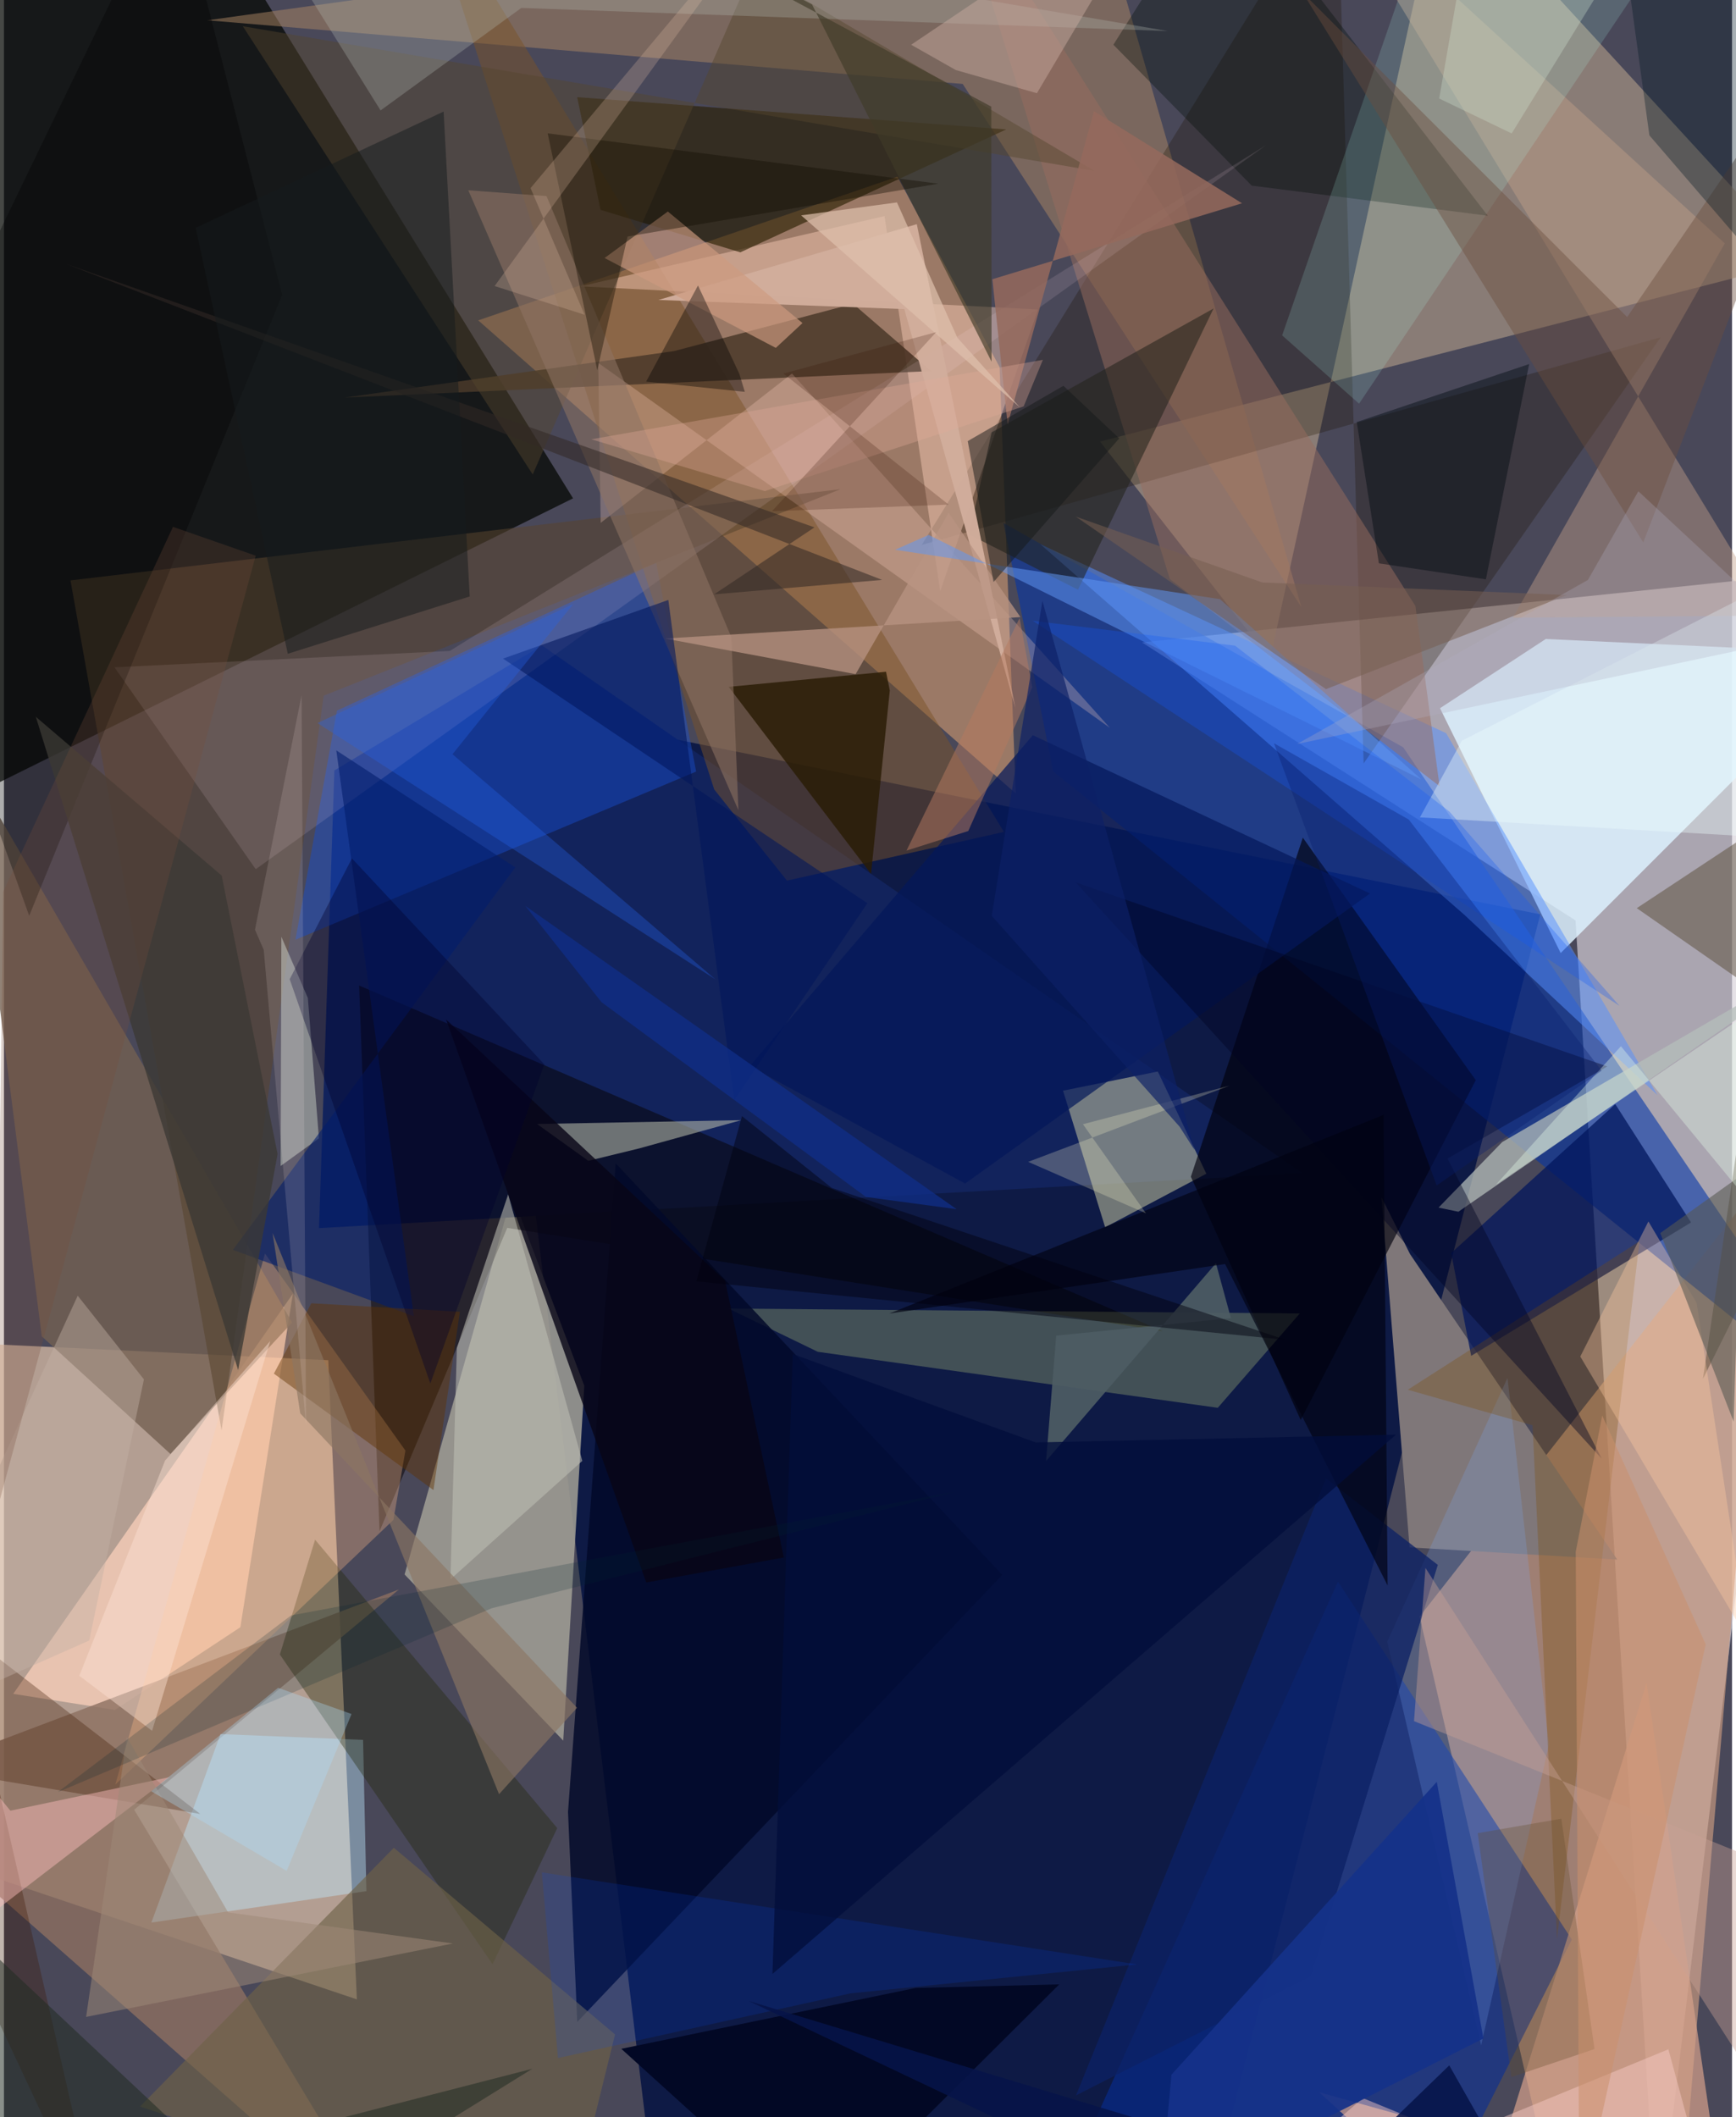 <svg xmlns="http://www.w3.org/2000/svg" width="228" height="278" viewBox="0 0 836 1024"><path fill="#494859" d="M0 0h836v1024H0z"/><path fill="#d8d3da" fill-opacity=".675" d="M799.75 1086L898 274.697 550.56 310.72l209.731 134.47z"/><path fill="#efceb3" fill-opacity=".639" d="M-28.927 649.042L-62 888.838l232.727 78.186-13.833-309.133z"/><path fill="#031142" fill-opacity=".839" d="M578.9 1081.362l164.325-639.105-516.302-104.513 84.492 696.45z"/><path fill="#050804" fill-opacity=".737" d="M106.923-31.645L-31.385 1.85l-5.244 393.56 311.942-154.38z"/><path fill="#fbb477" fill-opacity=".459" d="M481.653 177.507l7.822 206.252-260.04-228.811 202.823-69.502z"/><path fill="#ca9b7f" fill-opacity=".667" d="M854.283 565.938L809.888 1086h-54.685l-70.355-304.115z"/><path fill="#c7ae91" fill-opacity=".51" d="M695.928-62l-83.437 380.786-82.253-105.22 338.6-87.304z"/><path fill="#0234a8" fill-opacity=".58" d="M898 687.116L507.589 373.103l-24.034-120.119L676.92 361.461z"/><path fill="#a2a095" fill-opacity=".859" d="M280.743 670.226l-10.18 171.648-76.753-80.363 52.017-183.774z"/><path fill="#12235c" d="M159.853 372.635l100.415-60.447 367.765 255.16L152.41 594z"/><path fill="#ddf1ff" fill-opacity=".851" d="M753.095 460.964L694.722 342.54l51.152-33.477L898 316.075z"/><path fill="#062d97" fill-opacity=".576" d="M645.365 765.01l113.13 173.054-47.109 93.353-201.54 33.907z"/><path fill="#ac8564" fill-opacity=".502" d="M528.616-49.8l99.008 343.387-163.81-252.994-365.45-30.78z"/><path fill="#060202" fill-opacity=".51" d="M171.814 476.662l388.784 167.201-317.129-49.979-61.786 146.764z"/><path fill="#7f7779" d="M679.994 748.42l100.46 5.897-100.215-147.73-13.871-27.617z"/><path fill="#d2d2a7" fill-opacity=".506" d="M532.73 593.603l-20.375-66.079 45.85-9.281 23.466 49.435z"/><path fill="#f9cfb9" fill-opacity=".749" d="M139.757 625.749L4.497 819.262l49.237 7.76 60.638-39.996z"/><path fill="#184cca" fill-opacity=".475" d="M315.519 272.162l19.332 101.018-193.845 81.346 20.084-110.82z"/><path fill="#5590ff" fill-opacity=".51" d="M706.407 442.386L501.336 263.183l196.35 91.439L799.94 529.708z"/><path fill="#00000b" fill-opacity=".647" d="M574.201 569.14l54.157-163.988 83.66 117.275L627.332 686.8z"/><path fill="#795227" fill-opacity=".486" d="M200.476-62l143.126 443.826 35.195 44.104 104.957-23.562z"/><path fill="#8c6f61" fill-opacity=".8" d="M63.001 875.306L189.528 1086-62 864.572l253.041-95.79z"/><path fill="#eaff8c" fill-opacity=".235" d="M350.53 632.903l276.343 2.372-39.661 45.63-193.491-27.082z"/><path fill="#00155c" fill-opacity=".729" d="M700.129 606.05l79.38-72.022 36.663 57.231-106.374 64.52z"/><path fill="#020929" fill-opacity=".835" d="M295.95 562.686l-23.077 313.701 4.473 101.544 205.615-216.233z"/><path fill="#1d1300" fill-opacity=".286" d="M801.457 163.153L657.765 369.248 645.034-62 443.98 263.574z"/><path fill="#ffd4bf" fill-opacity=".427" d="M500.287 149.67l-221.429-11.18 147.13-33.979 26.933 181.405z"/><path fill="#291d01" fill-opacity=".624" d="M356.238 122.046l-67.637-20.54-11.283-54.503 207.566 15.596z"/><path fill="#746151" fill-opacity=".788" d="M18.296 646.34l62.234 56.876 58.872-63.558-156.514-270.41z"/><path fill="#4a3929" fill-opacity=".851" d="M410.789 146.932l37.675 32.54-283.652 12.826 159.4-22.496z"/><path fill="#b8bbab" fill-opacity=".565" d="M282.695 561.447l-24.811-17.817 98.788-1.847-49.396 13.674z"/><path fill="#c4a08a" fill-opacity=".431" d="M855.117 297.72l-125.161 1.049L832.501 117.72 636.099-62z"/><path fill="#b5bfbb" fill-opacity=".729" d="M703.618 586.076l-9.6-2 30.794-31.706L898 451.634z"/><path fill="#57432e" fill-opacity=".553" d="M404.631 236.622l-249.96 99.873-49.399 355.347-73.088-411.124z"/><path fill="#986d5f" fill-opacity=".502" d="M694.5 380.25l-11.695-87.165L458.319-62l105.7 342.059z"/><path fill="#bac2b8" fill-opacity=".553" d="M133.852 563.945l.344-110.878 12.828 29.643 5.346 67.865z"/><path fill="#c0eaff" fill-opacity=".42" d="M104.79 838.723l68.94 2.798 1.597 73.164-104.005 15.188z"/><path fill="#212505" fill-opacity=".361" d="M150.508 744.7l117.16 139.481-31.3 65.877-102.895-149.832z"/><path fill="#feb988" fill-opacity=".329" d="M188.416 735.129l5.803-33.534-67.931-95.271-72.412 256.801z"/><path fill="#d5a18a" fill-opacity=".702" d="M711.694 1080.71l82.95-266.568 36.804 252.247-195.201-54.456z"/><path fill="#291b04" fill-opacity=".812" d="M350.62 332.213l68.851 90.478 9.076-88.734-1.818-9.06z"/><path fill="#ffd4c3" fill-opacity=".267" d="M381.224 180.663l153.761 171.334-247.483-176.469 1.183 77.367z"/><path fill="#6e6248" fill-opacity=".647" d="M65.837 1018.87L270.503 1086l25.127-102.03-107.015-90.26z"/><path fill="#22231b" fill-opacity=".557" d="M585.175 149.199l-107.35 59.92-10.89 49.407 52.659 26.703z"/><path fill="#000c07" fill-opacity=".337" d="M536.709 21.625L589.51-62l128.347 166.35-114.223-14.565z"/><path fill="#affff7" fill-opacity=".157" d="M618.351 162.215L695.844-62l117.51 22.45-157.788 234.792z"/><path fill="#04175a" fill-opacity=".702" d="M497.742 355.586l163.109 76.567L464.96 572.446l-104.195-56.8z"/><path fill="#7caafd" fill-opacity=".212" d="M669.187 794.017L727.37 666.47l20.04 177.427-32.793 145.324z"/><path fill="#544632" fill-opacity=".475" d="M789.906 439.243l72.637-47.997-40.61 275.59L898 514.498z"/><path fill="#bebeb5" fill-opacity=".561" d="M219.093 651.91l24.82-74.246 35.88 128.92-63.795 57.285z"/><path fill="#ffe4ee" fill-opacity=".122" d="M53.476 322.75l68.322 97.64L610.525 70.237 215.692 314.845z"/><path fill="#d1ae9c" fill-opacity=".973" d="M316.626 145.073l124.984-36.652 47.716 234.116-53.743-193.025z"/><path fill="#080617" fill-opacity=".812" d="M213.893 493.093l134.97 126.312L377.296 753.3l-66.568 12.087z"/><path fill="#7b4c03" fill-opacity=".286" d="M739.489 689.346l11.836 248.525 39.908-337.51-112.1 71.81z"/><path fill="#54462e" fill-opacity=".451" d="M362.373-14.974l165.132 97.602-411.953-69.94 140.246 216.804z"/><path fill="#3d1800" fill-opacity=".318" d="M-62 851.018L48.107 1086l-68.173-297.375 115.015 88.72z"/><path fill="#0d2165" fill-opacity=".765" d="M693.658 756.886l-54.078-41.827-120.94 298.398 113.57-57.665z"/><path fill="#020825" d="M298.655 990.943l94.532 85.642 117.328-116.81-69.475 1.735z"/><path fill="#8e7463" fill-opacity=".557" d="M224.634 92.033l37.84 2.813 89.422 213.397 3.416 83.644z"/><path fill="#b89482" fill-opacity=".753" d="M412.01 326.058l-92.234-17.23 171.97-10.35-34.752-50.395z"/><path fill="#cd9a80" fill-opacity=".667" d="M386.32 156.26l-65.16-53.957-30.583 22.49 82.817 43.471z"/><path fill="#ffbfbf" fill-opacity=".447" d="M80.01 859.553L-62 968.566l48.334-113.164L3.112 875.76z"/><path fill="#5f97f4" fill-opacity=".525" d="M431.106 265.904l16.225-7.176 238.416 118.294-97.474-87.225z"/><path fill="#021d6b" fill-opacity=".596" d="M110.765 604.506l87.54 32.122-37.523-273.692 86.609 56.583z"/><path fill="#6c4e3e" fill-opacity=".431" d="M785.259 153.355L628.205-3.615 793.048 262.35 898-11.52z"/><path fill="#000100" fill-opacity=".322" d="M81.974-62L-62 235.814l74.213 207.122 122.381-300.337z"/><path fill="#4d5c64" fill-opacity=".925" d="M586.325 610.989l7.245 26.547L509.05 646l-4.899 60.636z"/><path fill="#b5bdb5" fill-opacity=".294" d="M563.042 15.02L250.282 3.839l-68.086 49.575L110.304-62z"/><path fill="#ffcaa2" fill-opacity=".361" d="M818.893 630.234l24.773 162.849-81.081-136.985 32.954-65.33z"/><path fill="#010b12" fill-opacity=".435" d="M716.92 280.2l20.928-104.12-83.407 28.045 10.715 68.339z"/><path fill="#603400" fill-opacity=".439" d="M220.568 634.471l-71.881-4.125-18.109 34.029 77.2 56.318z"/><path fill="#044ffa" fill-opacity=".149" d="M409.522 964.116l138.656-13.994-287.958-44.527 7.786 89.816z"/><path fill="#c8a295" fill-opacity=".404" d="M687.682 758.347L898 1086l-35.153-180.643-180.702-72.892z"/><path fill="#3c3934" fill-opacity=".776" d="M113.3 662.647L15.412 346.695l89.924 76.789 27.035 134.678z"/><path fill="#000323" fill-opacity=".424" d="M698.359 560.349l74.573 145.136-254.448-278.711 257.164 89.028z"/><path fill="#3f3b28" fill-opacity=".639" d="M477.78 174.94L390.93 2.146 266.062-62 477.637 51.57z"/><path fill="#110c00" fill-opacity=".38" d="M263.04 64.492l23.987 114.57 14.658-64.668 150.322-25.55z"/><path fill="#565850" fill-opacity=".573" d="M836.785 687.634l-35.502-91.245L898 527.351l-55.675-14.693z"/><path fill="#010212" fill-opacity=".655" d="M428.341 635.311l162.417-23.944 78.615 155.493-1.961-227.62z"/><path fill="#01165b" fill-opacity=".573" d="M417.7 436.858L241.46 318.547l79.942-28.375 31.9 241.918z"/><path fill="#e6fde8" fill-opacity=".357" d="M721.703 573.039L898 453.259v193.375L782.238 506.023z"/><path fill="#956a5d" fill-opacity=".855" d="M527.32 53.78l71.623 44.543-120.776 36.726 7.384 70.27z"/><path fill="#8b7663" fill-opacity=".631" d="M129.939 596.317l109.576 271.475 37.719-41.797-133.896-142.388z"/><path fill="#001923" fill-opacity=".345" d="M877.63 160.359l-81.623-94.905-12.999-95.093L828.29-62z"/><path fill="#020e3b" fill-opacity=".773" d="M673.432 693.896L371.782 954.73l9.808-299.844 117.562 42.778z"/><path fill="#624b2b" fill-opacity=".31" d="M753.412 879.647l16.058 111.411-40.234 13.562-16.284-117.99z"/><path fill="#e7c2aa" fill-opacity=".243" d="M280.882 152.23l-26.126-61.245L382.8-62 237.36 138.356z"/><path fill="#c9aba0" fill-opacity=".467" d="M438.877 21.64l21.558 12.225 39.274 11.227L563.187-62z"/><path fill="azure" fill-opacity=".369" d="M898 260.163v147.449l-212.995-12.274 20.263-37.047z"/><path fill="#fee2d5" fill-opacity=".439" d="M71.657 837.134l-35.21-26.622 41.5-104.099 50.885-57.81z"/><path fill="#202b22" fill-opacity=".525" d="M-62 1082.337l317.606-81.744-121.29 75.179-150.339-141.107z"/><path fill="#312825" fill-opacity=".549" d="M343.539 287.467l48.57-32.402L29.937 127.607l394.898 152.868z"/><path fill="#f6cbc4" fill-opacity=".475" d="M805.21 991.174L574.767 1086l82.646-71.22L830.877 1086z"/><path fill="#2565eb" fill-opacity=".333" d="M216.984 364.792l58.472-72.704-123.782 57.628L344.17 473.677z"/><path fill="#1459f4" fill-opacity=".294" d="M699.326 392.6l-103.745-80.302-97.877-12.06 283.87 186.307z"/><path fill="#9f8979" fill-opacity=".518" d="M39.744 975.515l19.738-135.368 48.947 84.796 108.758 15.058z"/><path fill="#00002d" fill-opacity=".376" d="M206.278 669.167l55.14-154.386-93.084-99.61-30.103 58.424z"/><path fill="#151b1e" fill-opacity=".494" d="M92.749 110.193l44.56 206.015 88.012-27.724-12.631-234.52z"/><path fill="#b5795f" fill-opacity=".506" d="M436.623 411.401l54.719-112.475 6.103 33.48-30.937 69.528z"/><path fill="#c4b0a6" fill-opacity=".431" d="M67.718 667.162l-32.036-40.476L-62 839.234l103.252-45.78z"/><path fill="#102e89" fill-opacity=".741" d="M289.099 484.736l127.95 94.21 43.824 5.897L252.235 438.17z"/><path fill="#cb906c" fill-opacity=".529" d="M762.139 1072.353l61.125-277.064-50.08-110.634-12.798 65.855z"/><path fill="#775e52" fill-opacity=".533" d="M518.508 249.861l90.24 31.854 147.48 6.093-116.68 45.508z"/><path fill="#010100" fill-opacity=".376" d="M310.67 184.552l25.084-46.477 19.999 42.734 2.664 8.72z"/><path fill="#022430" fill-opacity=".196" d="M138.88 781.33L25.947 866.856l209.96-88.983 224.262-56.402z"/><path fill="#d4e6d2" fill-opacity=".31" d="M729.391 64.536L807.331-62h-93.898l-19.12 109.65z"/><path fill="#153289" fill-opacity=".933" d="M715.712 985.95l-22.556-124.142L564.8 1003.47l-5.664 61.617z"/><path fill="#16191a" fill-opacity=".494" d="M478.736 281.503l60.814-69.477-27.004-25.433-46.306 26.76z"/><path fill="#764f39" fill-opacity=".263" d="M121.778 268.771L81.77 254.826-.372 431.29l-4.016 302.95z"/><path fill="#fef7ca" fill-opacity=".247" d="M521.978 543.748l70.933-18.652-97.434 36.85 57.013 24.913z"/><path fill="#0c2067" fill-opacity=".667" d="M502.379 290.603l-24.505 152.37 90.842 101.922 7.26 11.345z"/><path fill="#061c6c" fill-opacity=".333" d="M679.613 396.392l-65.206-36.894 78.698 213.868 79.793-55.519z"/><path fill="#ffebeb" fill-opacity=".137" d="M125.664 459.388l20.48 230.186-2.167-353.355-22.548 113.455z"/><path fill="#acdefe" fill-opacity=".325" d="M168.15 829.011l-31.39 75.866-65.54-38.508 61.396-50.044z"/><path fill="#00000e" fill-opacity=".463" d="M357.04 539.834l43.39 34.708L619.872 648l-284.924-28.27z"/><path fill="#dfaa9a" fill-opacity=".349" d="M502.598 174.048l-218.45 38.428 83.925 25.056 125.223-40.966z"/><path fill="#061448" fill-opacity=".875" d="M748.117 1085.187L360.199 967.77 609.29 1086l89.907-87.052z"/><path fill="#e0c2ae" fill-opacity=".698" d="M385.661 104.168l105.828 92.898-30.287-33.767-29.18-65.402z"/><path fill="#341200" fill-opacity=".216" d="M377.08 180.674l73.909-20.038-79.443 86.62 85.475-3.185z"/><path fill="#b2afc4" fill-opacity=".282" d="M790.677 237.605l-24.388 42.883-140.704 79.36 241.502-51.167z"/></svg>